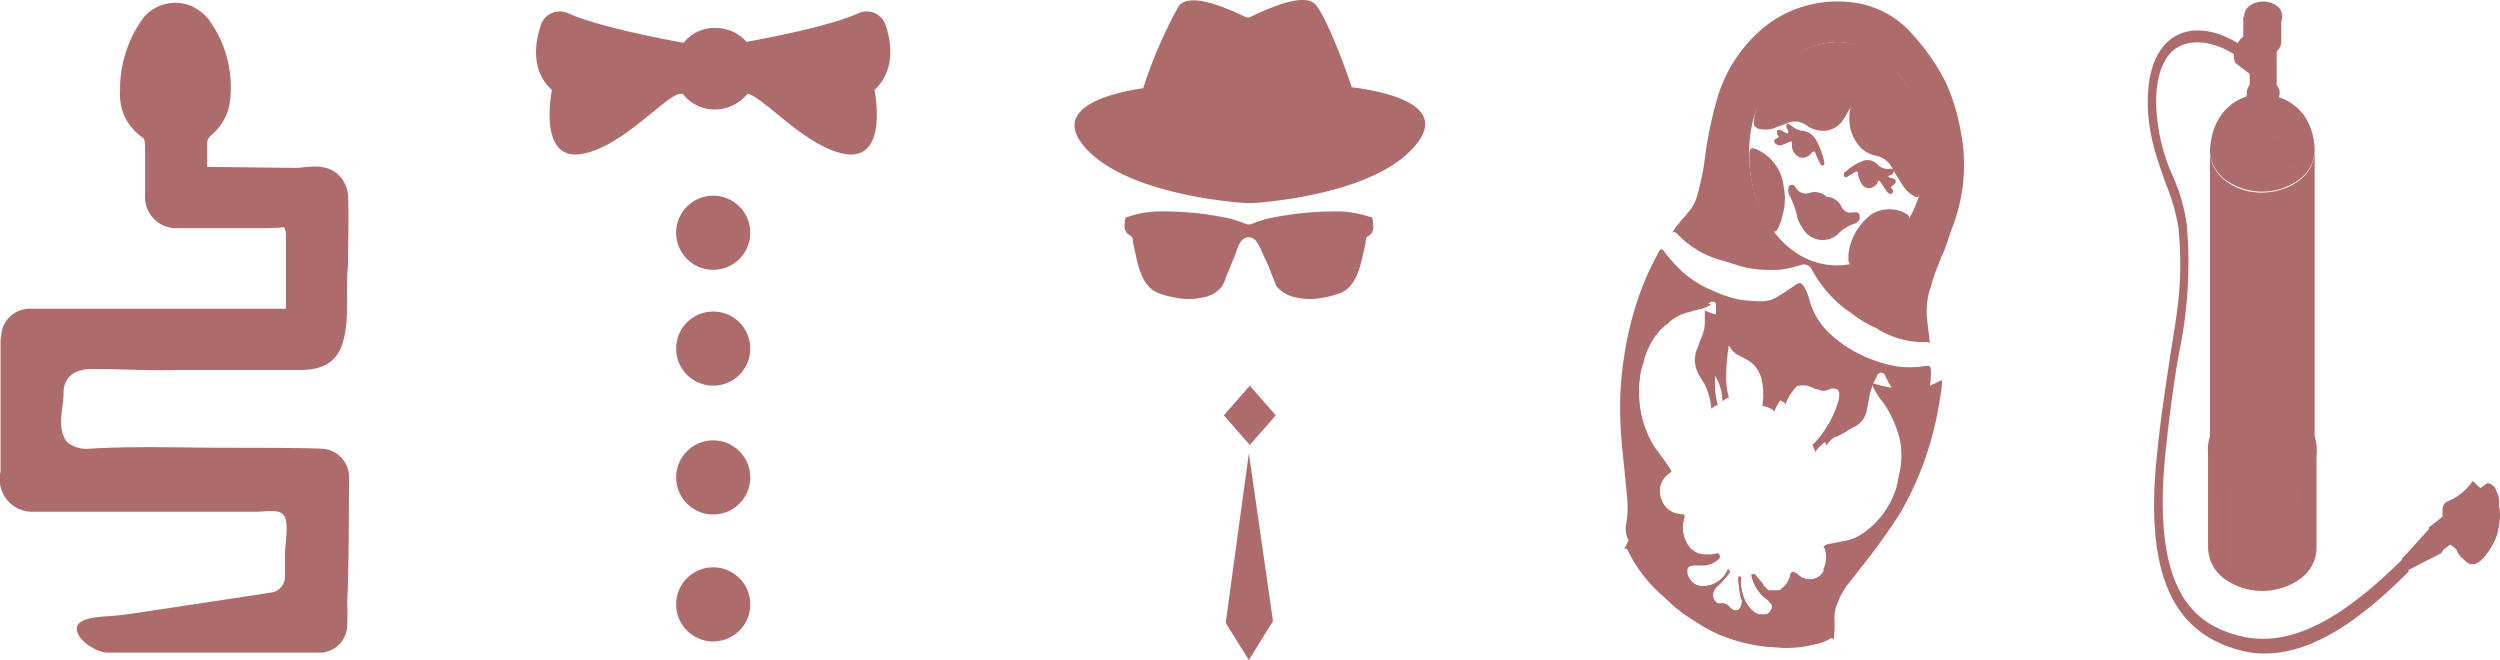 <svg xmlns="http://www.w3.org/2000/svg" width="269.756" height="71.215" viewBox="0 0 269.756 71.215">
  <g id="Group_15" data-name="Group 15" transform="translate(0.256 -0.085)">
    <g id="Group_1" data-name="Group 1">
      <path id="Path_1" data-name="Path 1" d="M34.3,66.4Z" fill="none"/>
      <path id="Path_2" data-name="Path 2" d="M37.4,51.8a3.079,3.079,0,0,0-3-3.3c-2.1-.1-8.1-.1-10.2-.1h0c-4.9,0-9.9-.2-14.8.1A3.277,3.277,0,0,1,7,47.8c-1.2-1.4-.4-3.7-.4-5.3,0-1.9,1.4-2.6,3.1-2.6,3.1,0,6.2.2,9.3.1H32.2c2.3,0,4-.8,4.6-3.2.7-2.6.2-5.5.5-8.2v-.1c0-2.4.1-4.9,0-7.3a3.553,3.553,0,0,0-.8-2c-1.2-1.4-2.9-1.2-4.5-1-1.4,0-8.4-.1-9.9-.1V15.4a1.27,1.27,0,0,1,.4-.7,5.734,5.734,0,0,0,2-3.3,12.382,12.382,0,0,0-2.3-9.3A5.223,5.223,0,0,0,20.3.7a4.487,4.487,0,0,0-5,1.2,12.987,12.987,0,0,0-2.6,8,5.576,5.576,0,0,0,2.4,5c.2.1.3.5.3.8v5.4A3.36,3.36,0,0,0,19,24.7h8.9a21.75,21.75,0,0,0,2.5-.1,1.884,1.884,0,0,1,.2.8v8H2.8A3.089,3.089,0,0,0-.1,36c0,.3-.1.6-.1.9h0V51a3.507,3.507,0,0,0,3.6,4.3H27.5c.7,0,2.3-.3,2.8.3.7.7.2,3.2.2,4.1v2.6A1.8,1.8,0,0,1,29.2,64h-.1c-.6.1-1.2.2-1.9.3l-9.9,1.5c-2.1.3-4.2.7-6.3.8-.9.1-3.4.2-2.9,1.7.3,1.1,2.1,2.1,3.1,2.2H34.5a3,3,0,0,0,2.7-2.8,22.534,22.534,0,0,0,0-2.6C37.4,61.9,37.4,52.9,37.4,51.8ZM34.3,66.4Z" fill="#ae6b6b"/>
    </g>
    <path id="Path_3" data-name="Path 3" d="M95.3,2.8a2.144,2.144,0,0,0-2.9-1.3C89.1,3,81.9,4.3,80.3,4.6a4.514,4.514,0,0,0-3.4-1.5,4.272,4.272,0,0,0-3.4,1.6h0S64.8,3.2,61,1.5a2.144,2.144,0,0,0-2.9,1.3c-.7,2.1-1,5,1.2,7,0,0-1.6,7.7,3.2,6.9s9.9-7.4,11-6.4h0a4.272,4.272,0,0,0,3.4,1.6,4.561,4.561,0,0,0,3.5-1.7c1.7.3,6.2,5.7,10.5,6.5,4.8.8,3.2-6.9,3.2-6.9C96.3,7.7,96,4.8,95.3,2.8Z" fill="#ae6b6b"/>
    <circle id="Ellipse_1" data-name="Ellipse 1" cx="4" cy="4" r="4" transform="translate(72.7 21.2)" fill="#ae6b6b"/>
    <circle id="Ellipse_2" data-name="Ellipse 2" cx="4" cy="4" r="4" transform="translate(72.7 33.7)" fill="#ae6b6b"/>
    <circle id="Ellipse_3" data-name="Ellipse 3" cx="4" cy="4" r="4" transform="translate(72.7 61.3)" fill="#ae6b6b"/>
    <circle id="Ellipse_4" data-name="Ellipse 4" cx="4" cy="4" r="4" transform="translate(72.7 47.6)" fill="#ae6b6b"/>
    <path id="Path_4" data-name="Path 4" d="M145.6,9.5c-1.1-3.3-2.8-7.5-3.8-8.8-1.2-1.7-5.8.6-7.1,1.2a.638.638,0,0,1-.6,0c-1.3-.6-6-2.9-7.2-1.1a49.259,49.259,0,0,0-3.8,8.8c-4,.6-9.5,2.2-6.6,6,4.1,5.3,15.9,6.3,17.8,6.4h.5c1.9-.1,13.7-1.1,17.8-6.4C155.9,11.5,149.6,10,145.6,9.5Z" fill="#ae6b6b"/>
    <g id="Group_2" data-name="Group 2">
      <path id="Path_5" data-name="Path 5" d="M147.9,24.3c0-.2,0-.7-.2-.8h-.1a12.037,12.037,0,0,0-3.2-.6,35.612,35.612,0,0,0-8,.8c-1.9.6-1.6.6-1.9.6-.4,0,0,0-1.9-.6a34.472,34.472,0,0,0-8-.8,11.336,11.336,0,0,0-3.2.6h-.1c-.2.1-.2.6-.2.8a1.209,1.209,0,0,0,.3,1c.1.1.4.2.5.4.1.1.1.4.1.6.1.4.2.9.3,1.3.3,1.5.8,3.3,2.2,4a8.3,8.3,0,0,0,2.1.6,6.608,6.608,0,0,0,2.8,0,3.435,3.435,0,0,0,2.2-1.2,6.118,6.118,0,0,0,.5-1.2c.3-.6.5-1.3.8-1.9.3-.7.5-2,1.4-2.2,1.1-.2,1.5,1.4,1.9,2.2a15.385,15.385,0,0,1,.8,1.9c.2.4.3.8.5,1.2a3.7,3.7,0,0,0,2.2,1.2,6.608,6.608,0,0,0,2.8,0,8.3,8.3,0,0,0,2.1-.6c1.4-.7,1.9-2.6,2.2-4,.1-.4.2-.9.3-1.3a1.268,1.268,0,0,1,.1-.6c.1-.1.3-.2.5-.4A1.232,1.232,0,0,0,147.9,24.3Z" fill="#ae6b6b"/>
      <path id="Path_6" data-name="Path 6" d="M134.5,25.6Z" fill="#ae6b6b"/>
    </g>
    <path id="Path_7" data-name="Path 7" d="M137.4,44.9l-2.8,3.2-2.8-3.2,2.8-3.2Z" fill="#ae6b6b"/>
    <path id="Path_8" data-name="Path 8" d="M134.5,49,132,67.3l2.5,4,2.6-4.2Z" fill="#ae6b6b"/>
    <g id="Group_8" data-name="Group 8">
      <g id="Group_4" data-name="Group 4">
        <g id="Group_3" data-name="Group 3">
          <path id="Path_9" data-name="Path 9" d="M183.7,34v.7a4.334,4.334,0,0,1-.4,1.9c-.2.4-.3.9-.5,1.3a3.1,3.1,0,0,0,.2,2.5,8.792,8.792,0,0,0,.6,1,6.937,6.937,0,0,1,.8,2.8,2.092,2.092,0,0,1,.6-.4h.1a7.8,7.8,0,0,1-.3-2.2,20.679,20.679,0,0,1,.3-3.5,3.582,3.582,0,0,1,.4-1.1c.1-.1.2-.2.3-.1h0c.2-.1.3.1.4.3.1.1.1.2.2.3a2.132,2.132,0,0,0,1.1,1,7.459,7.459,0,0,1,1.2.7,3.369,3.369,0,0,1,1.1,1.7,7.587,7.587,0,0,1,.1,3,2.1,2.1,0,0,1,1.1.4h0a.1.1,0,0,1,.1.1l.1.1a5.444,5.444,0,0,1,1.1-1.8,2.39,2.39,0,0,1,3-.8,1.421,1.421,0,0,0,.6.2,1.275,1.275,0,0,0,1.2,0c.1,0,.2-.1.3-.1h.2a.367.367,0,0,1,.3.1h.1a.52.52,0,0,1,.2.4,2.768,2.768,0,0,1-.1.9,11.379,11.379,0,0,1-2.4,4.3l-.4.4h0c0,.1.1.1.1.2h0c0,.1.1.1.1.2h0c0,.1,0,.1.1.2v.2a3.891,3.891,0,0,1,2-1.6,3.552,3.552,0,0,0,.9-.4,2.476,2.476,0,0,0,1.5-2c.1-.3.1-.7.2-1a6.637,6.637,0,0,1,.6-2l.3-.6a.349.349,0,0,1,.1-.2h0c-.1,0-.3-.1-.4-.1a16.578,16.578,0,0,1-5-3.9,14.358,14.358,0,0,1-2.2-3.1c-.2-.3-.3-.4-.6-.2a12.693,12.693,0,0,1-7.2.5,17.234,17.234,0,0,1-2.1-.7C183.7,33.8,183.7,33.9,183.7,34Z" fill="#ae6b6b"/>
          <path id="Path_10" data-name="Path 10" d="M207.6,41.9a6.753,6.753,0,0,1-1.4.2,14.083,14.083,0,0,1-4.5-.7v.1a9.172,9.172,0,0,0,1.3,2.1,11.856,11.856,0,0,1,1.6,3.4,6.929,6.929,0,0,1,.3,2,8.6,8.6,0,0,1-.1,1.6l-.3,1.5v.1c0,.1-.1.2-.1.4a9.484,9.484,0,0,1-4,5.3,4.793,4.793,0,0,1-2,.7l-1.5.3a.758.758,0,0,0-.4.2h0a.1.1,0,0,0,.1.1,2.978,2.978,0,0,1-.1,2.3v.2a1.65,1.65,0,0,1-1.5.9,1.922,1.922,0,0,1-1.2-.4h0a1.381,1.381,0,0,0-.4-.3c-.1,0-.1-.1-.2-.1s-.1,0-.2.1h0a.1.1,0,0,1-.1.1v.2a2.4,2.4,0,0,1-.7,1.2h0l-.1.1h0a.1.1,0,0,0-.1.1h0a.1.1,0,0,0-.1.1h0a.1.1,0,0,0-.1.1h-1.3a.1.1,0,0,1-.1-.1h0a.1.1,0,0,1-.1-.1h0a.1.1,0,0,1-.1-.1h0l-.1-.1h0c-.1-.1-.2-.1-.2-.2v-.1h0a4.35,4.35,0,0,1-.6-.7c-.3-.4-.3-.4-.6-.3a4.161,4.161,0,0,0,1.6,2.6c.2.1.3.3.5.5a.483.483,0,0,1,0,.7h0a.738.738,0,0,1-.6.5,2.483,2.483,0,0,1-.9-.1,3.039,3.039,0,0,1-1.2-1.3,4.678,4.678,0,0,1-.5-2.6h-.3a18.1,18.1,0,0,0,.3,2.3c.1.1.1.2.1.4a.894.894,0,0,1-.4.8.616.616,0,0,1-.7-.1l-.1-.1-.1-.1-.1-.1a.908.908,0,0,0-.7-.3h-.2c-.3.1-.7-.2-.8-.7a1.19,1.19,0,0,1,.4-1.1h0l.3-.3a6.886,6.886,0,0,0,1.1-1.3v-.1l-.2-.2a2.905,2.905,0,0,1-3.1,1.8,1.779,1.779,0,0,1-1.1-.8,1.2,1.2,0,0,1-.2-.8h0a.462.462,0,0,1,.3-.5,1.268,1.268,0,0,1,.6-.1h1a2.469,2.469,0,0,0,1.6-.8v-.2c-.1-.2-.1-.2-.4-.2h0a2.2,2.2,0,0,1-.8.1h-.2a1.949,1.949,0,0,1-.8-.1H183a2.186,2.186,0,0,1-.5-.3c-.1-.1-.2-.1-.3-.2s-.2-.3-.3-.4h0a3.429,3.429,0,0,1-.5-2.7.367.367,0,0,1,.1-.3c0-.2,0-.3-.1-.3-.2,0-.5-.1-.7-.1A2.288,2.288,0,0,1,179,54a2.376,2.376,0,0,1,.3-2.3,2.7,2.7,0,0,1,.8-.7l-.6-.9c-.4-.6-.9-1.2-1.3-1.8a10.636,10.636,0,0,1-1.6-5.3v-.8a5.283,5.283,0,0,1,.1-1.3v-.1a4.4,4.4,0,0,1,.2-1,1.421,1.421,0,0,1,.2-.6v-.1a8.038,8.038,0,0,1,1.3-2.8.1.1,0,0,1,.1-.1l.1-.1c0-.1.1-.1.1-.2h0l.2-.2h0c0-.1.1-.1.2-.2h0l.1-.1a.1.1,0,0,0,.1-.1h0l.1-.1c.1,0,.1-.1.2-.1a.1.1,0,0,0,.1-.1l.2-.2a5.071,5.071,0,0,1,1.6-.9c.1,0,.2-.1.4-.1.3-.1.6-.2,1-.3a3.942,3.942,0,0,0,1.4-.5h.1a22.738,22.738,0,0,1-3.2-2.2,10.455,10.455,0,0,1-1.7-1.9.735.735,0,0,1-.2-.6,29.962,29.962,0,0,0-1.7,4.5c-.4,1.2-.6,2.4-.9,3.6a36.208,36.208,0,0,0-.6,4.6,44.5,44.5,0,0,0,.1,7.3c.1,1.6.3,3.3.5,4.9a8.533,8.533,0,0,1,0,1.6,5.384,5.384,0,0,1-.9,3.1c-.3.4-.5.9-.8,1.4h.1c.2-.1.3.2.4.4a15.258,15.258,0,0,0,3.8,4.8,16.436,16.436,0,0,0,3.3,2.6,15.6,15.6,0,0,0,4.1,2,18.031,18.031,0,0,0,3.9.8c.6,0,1.2.1,1.7.1a12.423,12.423,0,0,0,3.3-.4,4.418,4.418,0,0,0,1.6-.6c.2-.1.3,0,.4.1a12.749,12.749,0,0,0,.1-2,4.011,4.011,0,0,1,.3-1.9,8.477,8.477,0,0,1,1-1.9c.9-1.1,1.7-2.2,2.6-3.3,1.1-1.5,2.2-3,3.2-4.6a33.879,33.879,0,0,0,3.3-7.8,35.6,35.6,0,0,0,1-4.7,11.018,11.018,0,0,0,.2-1.8C207.9,41.7,207.8,41.9,207.6,41.9Z" fill="#ae6b6b"/>
        </g>
        <path id="Path_11" data-name="Path 11" d="M211.3,14.2a22.132,22.132,0,0,0-1.5-5,22.468,22.468,0,0,0-3.6-5.3,10.227,10.227,0,0,0-7-3.6A12.621,12.621,0,0,0,190,3.1a15.741,15.741,0,0,0-5.1,8.1,42.476,42.476,0,0,0-1.2,6,27,27,0,0,1-.8,3.9,4.351,4.351,0,0,1-1,1.9c-.3.4-.7.8-1,1.2a3.591,3.591,0,0,0-.7,1h0c.1-.1.2-.1.4,0l.4.4a10.163,10.163,0,0,0,4.6,2.6c.7.2,1.3.4,1.9.6a12.949,12.949,0,0,0,3.9.4,7.8,7.8,0,0,0,2.2-.4c.2,0,.3-.1.4-.1a.961.961,0,0,1,1.3.6c.2.3.3.5.5.8a12.725,12.725,0,0,0,3.6,3.7,13.989,13.989,0,0,0,2.6,1.6c.3.1.6.4.9.5a9.472,9.472,0,0,0,4.3,1.1h.4c.3,0,.4.1.4.3-.1-.9-.2-1.7-.3-2.6a8.133,8.133,0,0,1,.2-3.1c.3-.9.5-1.8.9-2.7.2-.5.4-1.1.7-1.7.3-.7.5-1.5.8-2.3a19.394,19.394,0,0,0,1.3-5.4A19.117,19.117,0,0,0,211.3,14.2ZM207,20.6c-1.7,6.2-7,9.6-12.1,7.5-5.1-2.2-7.6-9.3-5.9-15.4,1.9-6.5,7.3-9.5,12-7.4C205.9,7.4,208.7,14.2,207,20.6Z" fill="#ae6b6b"/>
      </g>
      <g id="Group_7" data-name="Group 7">
        <g id="Group_5" data-name="Group 5">
          <path id="Path_12" data-name="Path 12" d="M204.9,22.9c1,.4,1.1.7.5,1.6a9.144,9.144,0,0,1-4,3.6,4.075,4.075,0,0,1-1.8.5c-.3,0-.4-.1-.4-.5v-.6a6.272,6.272,0,0,1,2.5-4.3A3.67,3.67,0,0,1,204.9,22.9Z" fill="#ae6b6b"/>
          <path id="Path_13" data-name="Path 13" d="M192,23.6a5.024,5.024,0,0,1-.5,1.3c-.1.2-.3.2-.5.1a1.38,1.38,0,0,1-.3-.4,12.987,12.987,0,0,1-1.4-2.9,14.351,14.351,0,0,1-.8-4.6c0-.9,0-1.3,1-.8a4.948,4.948,0,0,1,2.7,3.9A6.625,6.625,0,0,1,192,23.6Z" fill="#ae6b6b"/>
        </g>
        <path id="Path_14" data-name="Path 14" d="M196.8,21.3a1.948,1.948,0,0,1,1.7,1.2c.3.4.6.6,1,.5h.5a.366.366,0,0,1,.4.4.565.565,0,0,1-.2.6c-.1.1-.2.2-.3.2a4.364,4.364,0,0,0-1.9,1.2,2.461,2.461,0,0,1-3.8-.8,3.128,3.128,0,0,1-.5-1,8.954,8.954,0,0,0-.8-2.3,1.445,1.445,0,0,1-.2-.7c0-.2,0-.4.2-.5a.3.3,0,0,1,.4,0c.1,0,.1.1.2.2a1.216,1.216,0,0,0,1.5.6A1.781,1.781,0,0,1,196.8,21.3Z" fill="#ae6b6b"/>
        <path id="Path_15" data-name="Path 15" d="M189.2,12a10.318,10.318,0,0,1,2-3.9,7.11,7.11,0,0,1,2.6-2.3,8.176,8.176,0,0,1,5.9-1,8.664,8.664,0,0,1,4.7,3,14.2,14.2,0,0,1,2.7,5,15.524,15.524,0,0,1,.4,2.1,13.787,13.787,0,0,1-.4,5.7c0,.1,0,.1-.1.2-.2.6-.4.7-.8.4A3.447,3.447,0,0,1,205,20c-.2-.3-.3-.5-.5-.8s-.4-.7-.6-1a2.437,2.437,0,0,0-1.7-1.3,3.465,3.465,0,0,1-1.6-.8,4.517,4.517,0,0,1-1.3-3.3,2.768,2.768,0,0,1,.1-.9v-.2c0,.1-.1.1-.1.2-.2.3-.4.7-.6,1a2.578,2.578,0,0,1-2.1,1.3,3.085,3.085,0,0,1-1.8-.5,2.15,2.15,0,0,0-2.3-.3c-.4.2-.9.3-1.3.5a2.917,2.917,0,0,1-1.6.1.758.758,0,0,1-.4-.2c-.2-.1-.2-.3-.2-.5A4.44,4.44,0,0,1,189.2,12Z" fill="#ae6b6b"/>
        <g id="Group_6" data-name="Group 6">
          <path id="Path_16" data-name="Path 16" d="M203.8,19.3a.367.367,0,0,1,.3.1c.1,0,.2.1.2.3,0,.1-.1.2-.2.3l-.1.1c-.2.1-.3.2-.1.4a.349.349,0,0,1,.1.2c0,.2-.1.3-.2.3a.55.55,0,0,1-.5-.3l-.6-.9c-.2-.3-.2-.3-.4,0v.1c-.7.8-1.5.6-1.9-.4,0-.1-.1-.2-.1-.3-.1-.2,0-.6-.2-.6s-.4.2-.6.3-.4.3-.6.3a.215.215,0,0,1-.2-.2c0-.1,0-.3.1-.3a5.71,5.71,0,0,1,2.1-1.3,1.485,1.485,0,0,1,1.4.4,1.553,1.553,0,0,0,1.4.5h.2a.215.215,0,0,1,.2.2.52.52,0,0,1-.2.4.367.367,0,0,1-.3.1l-.1.1a.1.1,0,0,0,.1.1C203.4,19.2,203.6,19.2,203.8,19.3Z" fill="#ae6b6b"/>
          <path id="Path_17" data-name="Path 17" d="M192.2,14.3c.1.1.3.1.4.2a.1.1,0,0,0,.1-.1v-.2c-.1-.2-.2-.3-.2-.5s.1-.3.2-.3c.1.1.3.2.4.3a2.22,2.22,0,0,0,1.1.5,1.882,1.882,0,0,1,1.5,1,8.544,8.544,0,0,1,.9,2.4c0,.1,0,.3-.1.3-.1.1-.2.1-.3-.1a9.292,9.292,0,0,1-.5-1c-.1-.4-.2-.5-.5-.2a1.193,1.193,0,0,1-.9.5c-.6,0-1-.4-1.2-1.1v-.4c0-.3-.1-.3-.3-.2a4.875,4.875,0,0,1-.7.3.638.638,0,0,1-.6,0c-.1-.1-.3-.1-.3-.4,0-.2.1-.2.3-.3s.2-.2.1-.3a.367.367,0,0,1-.1-.3.221.221,0,0,1,.3-.3c.2.1.3.1.4.2Z" fill="#ae6b6b"/>
        </g>
      </g>
      <path id="Path_18" data-name="Path 18" d="M207.3,39.6a10.056,10.056,0,0,1-3,0,14.908,14.908,0,0,1-3.9-1.3,13.139,13.139,0,0,1-3.4-2.4,7.7,7.7,0,0,1-2-3.4,5.024,5.024,0,0,0-.5-1.3c-.3-.6-.5-.7-1-.4a18.758,18.758,0,0,1-1.8,1.2,3.292,3.292,0,0,1-1.9.6,21.052,21.052,0,0,1-2.5-.2,16.293,16.293,0,0,1-3.1-1.1,11.392,11.392,0,0,1-4-3,10.625,10.625,0,0,1-.9-1.1c-.2-.3-.4-.3-.6.1l-.3.6a29.968,29.968,0,0,0-1.8,4.1,36.3,36.3,0,0,0-1.6,6.5,35.393,35.393,0,0,0-.4,7.3c.1,2.6.5,5.2.7,7.9a10.072,10.072,0,0,1-.1,3,2.769,2.769,0,0,0,.1,1.3,11.041,11.041,0,0,0,1.5,2.6,21.641,21.641,0,0,0,4,4,11.318,11.318,0,0,0,1.3,1,21.1,21.1,0,0,0,3.4,1.6,6.529,6.529,0,0,0,2,.5,18.16,18.16,0,0,0,5.2.2,8.507,8.507,0,0,0,3.1-.9,1.887,1.887,0,0,0,1-1.3,3.479,3.479,0,0,1,.7-1.5c.4-.5.7-1,1.1-1.5,1-1.3,2-2.5,2.9-3.8a33.329,33.329,0,0,0,5.4-11.2,30.053,30.053,0,0,0,.7-3.2,28.681,28.681,0,0,0,.5-4.1C208.1,39.5,208,39.5,207.3,39.6Zm-2.4,10.9-.3,1.5v.1c0,.1-.1.2-.1.4a9.165,9.165,0,0,1-4,5.3,4.793,4.793,0,0,1-2,.7l-1.5.3a.758.758,0,0,0-.4.2h0a.1.1,0,0,0,.1.1,3.27,3.27,0,0,1-.1,2.4v.2a1.65,1.65,0,0,1-1.5.9,1.922,1.922,0,0,1-1.2-.4h0a1.381,1.381,0,0,0-.4-.3c-.1,0-.1-.1-.2-.1s-.1,0-.2.1h0a.1.1,0,0,1-.1.1v.2a2.4,2.4,0,0,1-.7,1.2h0l-.1.1h0l-.1.1h0a.1.1,0,0,0-.1.1h0a.1.1,0,0,0-.1.1h-1.3a.1.1,0,0,1-.1-.1h0a.1.1,0,0,1-.1-.1h0a.1.1,0,0,1-.1-.1h0l-.1-.1h0c-.1-.1-.2-.1-.2-.2v-.1h0c-.2-.2-.4-.5-.6-.7-.3-.4-.3-.4-.6-.3a4.321,4.321,0,0,0,1.6,2.6c.2.1.3.3.5.5a.483.483,0,0,1,0,.7h0a.752.752,0,0,1-.7.5,2.483,2.483,0,0,1-.9-.1,3.039,3.039,0,0,1-1.2-1.3,4.855,4.855,0,0,1-.5-2.7h-.3a16.006,16.006,0,0,0,.3,2.3c.1.1.1.2.1.4a1.268,1.268,0,0,1-.4.9.616.616,0,0,1-.7-.1l-.1-.1-.1-.1-.1-.1a.908.908,0,0,0-.7-.3h-.2c-.3.1-.7-.2-.8-.7a1.19,1.19,0,0,1,.4-1.1h0l.3-.3a6.886,6.886,0,0,0,1.1-1.3v-.1l-.2-.2a2.905,2.905,0,0,1-3.1,1.8,1.622,1.622,0,0,1-1.1-.9,1.2,1.2,0,0,1-.2-.8h0a.462.462,0,0,1,.3-.5,1.268,1.268,0,0,1,.6-.1h1a2.469,2.469,0,0,0,1.6-.8V60c-.1-.2-.1-.2-.4-.2h0a2.2,2.2,0,0,1-.8.1h-.2a1.949,1.949,0,0,1-.8-.1H183a2.186,2.186,0,0,1-.5-.3c-.1-.1-.2-.1-.3-.2s-.2-.3-.3-.4h0a3.516,3.516,0,0,1-.5-2.7.367.367,0,0,1,.1-.3c0-.2,0-.3-.1-.3-.2,0-.5-.1-.7-.1a2.288,2.288,0,0,1-1.7-1.6,2.376,2.376,0,0,1,.3-2.3,2.7,2.7,0,0,1,.8-.7l-.6-.9c-.4-.6-.9-1.2-1.3-1.8a11.007,11.007,0,0,1-1.6-5.4V42a5.283,5.283,0,0,1,.1-1.3v-.1a4.4,4.4,0,0,1,.2-1,1.421,1.421,0,0,1,.2-.6v-.1a9.533,9.533,0,0,1,1.3-2.9.1.1,0,0,1,.1-.1l.1-.1c0-.1.1-.1.1-.2h0l.2-.2h0c0-.1.1-.1.2-.2h0l.1-.1a.1.1,0,0,0,.1-.1h0l.1-.1c.1,0,.1-.1.2-.1a.1.1,0,0,0,.1-.1l.2-.2a6.467,6.467,0,0,1,1.6-.9c.1,0,.2-.1.4-.1.3-.1.7-.2,1-.3a3.36,3.36,0,0,0,1.4-.5.446.446,0,0,1,.5,0h0a.749.749,0,0,1,.1.5v.7a4.334,4.334,0,0,1-.4,1.9c-.2.4-.3.9-.5,1.3a3.1,3.1,0,0,0,.2,2.5,8.792,8.792,0,0,0,.6,1,5.656,5.656,0,0,1,.8,2.8,2.092,2.092,0,0,1,.6-.4h.1a7.8,7.8,0,0,1-.3-2.2,20.679,20.679,0,0,1,.3-3.5,3.582,3.582,0,0,1,.4-1.1c.1-.1.2-.2.3-.1h0c.2-.1.3.1.4.3.1.1.1.2.2.3a2.132,2.132,0,0,0,1.1,1,7.459,7.459,0,0,1,1.2.7,3.369,3.369,0,0,1,1.1,1.7,6.1,6.1,0,0,1,.1,3,2.1,2.1,0,0,1,1.1.4h0a.1.1,0,0,1,.1.1l.1.1a5.444,5.444,0,0,1,1.1-1.8,2.419,2.419,0,0,1,3-.8,1.421,1.421,0,0,0,.6.2,1.275,1.275,0,0,0,1.2,0c.1,0,.2-.1.3-.1h.2a.367.367,0,0,1,.3.1h.1a.52.52,0,0,1,.2.4,3.751,3.751,0,0,1-.1,1,11.379,11.379,0,0,1-2.4,4.3l-.4.4h0c0,.1.1.1.1.2h0c0,.1.1.1.1.2h0c0,.1,0,.1.1.2v.2a3.891,3.891,0,0,1,2-1.6,3.552,3.552,0,0,0,.9-.4,2.476,2.476,0,0,0,1.5-2c.1-.4.1-.7.2-1a6.637,6.637,0,0,1,.6-2l.3-.6a.215.215,0,0,1,.2-.2h0c.1-.1.1-.1.2-.1a.51.51,0,0,1,.5.4,9.172,9.172,0,0,0,1.3,2.1,13.264,13.264,0,0,1,1.6,3.4,6.929,6.929,0,0,1,.3,2C205,49.4,205,49.9,204.9,50.5Z" fill="#ae6b6b"/>
    </g>
    <g id="_x39__1_">
      <path id="Path_19" data-name="Path 19" d="M269.3,53.5c-.1-.2-.2-.5-.3-.7a.781.781,0,0,0-.4-.4.471.471,0,0,0-.6-.1l-1.7,1.3,1.2,2.7,1.7-1.3a1.165,1.165,0,0,0,.2-.7A1.95,1.95,0,0,0,269.3,53.5Z" fill="#ae6b6b"/>
      <path id="Path_20" data-name="Path 20" d="M266.7,52.1c-.1-.1-.2-.1-.3.1a5.877,5.877,0,0,1-2.6,2,.937.937,0,0,0-.5.9V58c0,.2,0,.3.1.3a16.019,16.019,0,0,1,2.6,2.2l3.2-6.5A9.7,9.7,0,0,1,266.7,52.1Z" fill="#ae6b6b"/>
      <g id="Group_9" data-name="Group 9">
        <path id="Path_21" data-name="Path 21" d="M264.8,56.9c-.1-.2-.2-.5-.3-.7a.781.781,0,0,0-.4-.4.471.471,0,0,0-.6-.1L261.8,57l1.2,2.7,1.7-1.3a1.165,1.165,0,0,0,.2-.7A2.486,2.486,0,0,0,264.8,56.9Z" fill="#ae6b6b"/>
        <path id="Path_22" data-name="Path 22" d="M263.2,58.3a3.553,3.553,0,0,0-.4-.9l-.3-.3c-.2-.2-.5-.2-.6,0L259,60.3l.6,1.3,3.5-1.8c.2-.1.3-.4.3-.8A6.359,6.359,0,0,1,263.2,58.3Z" fill="#ae6b6b"/>
        <path id="Path_23" data-name="Path 23" d="M259.3,60.3c-.2-.2-.4,0-.4.3a1.1,1.1,0,0,0,.4.9c.2.2.4,0,.4-.3A1.489,1.489,0,0,0,259.3,60.3Z" fill="#ae6b6b"/>
      </g>
      <path id="Path_24" data-name="Path 24" d="M258.9,60.5l-.1.1c-7.2,7.1-12.8,9.6-18.1,7.9-4.2-1.3-8.8-4.7-7.3-19.5.5-4.8,1-8.3,1.5-11a47.1,47.1,0,0,0,.8-13.7,19.309,19.309,0,0,0-1.5-5.2,20.105,20.105,0,0,1-1.8-8.5c.1-2.5.8-4.3,2-5.2,1.8-1.3,4.6-.9,7.4,1.2.2.2.5.1.7-.2a.765.765,0,0,0-.2-.9c-3-2.3-6.2-2.8-8.3-1.2-1.1.8-2.4,2.6-2.5,6.3-.1,3.8,1,6.6,1.9,9.2a23.452,23.452,0,0,1,1.4,4.8c.5,5.4,0,8.5-.8,13.3-.4,2.8-1,6.3-1.5,11.1-1.3,12.2,1.3,18.8,8.1,21a10.733,10.733,0,0,0,3.5.6c4.6,0,9.5-2.8,15.4-8.7l.1-.1C259.8,61.2,259.3,60.1,258.9,60.5Z" fill="#ae6b6b"/>
      <g id="Group_11" data-name="Group 11">
        <g id="Axonometric_Cylinder_6_">
          <path id="Path_25" data-name="Path 25" d="M238,48.5V59.2a4.319,4.319,0,0,0,1.7,3.3,7.054,7.054,0,0,0,8.3,0,4.134,4.134,0,0,0,1.7-3.2V48.6Z" fill="#ae6b6b"/>
          <path id="Cylinder_face_8_" d="M248,51.8a3.924,3.924,0,0,0,0-6.5,7.054,7.054,0,0,0-8.3,0,3.924,3.924,0,0,0,0,6.5A7.054,7.054,0,0,0,248,51.8Z" fill="#ae6b6b"/>
        </g>
        <g id="Group_10" data-name="Group 10">
          <path id="Path_26" data-name="Path 26" d="M248.4,12.6a6.868,6.868,0,0,1,1.1,3.7,3.978,3.978,0,0,1-1.6,3.1,6.751,6.751,0,0,1-8,.1,4.107,4.107,0,0,1-1.7-3.1C238.5,9.5,245.6,8.7,248.4,12.6Z" fill="#ae6b6b"/>
          <path id="Path_27" data-name="Path 27" d="M249.5,16.4a3.978,3.978,0,0,1-1.6,3.1,5.7,5.7,0,0,1-2.2,1.1,7.013,7.013,0,0,1-2.9.2,6.2,6.2,0,0,1-2.9-1.2,4.107,4.107,0,0,1-1.7-3.1V48.4a3.955,3.955,0,0,0,1.7,3.1,6.864,6.864,0,0,0,2.9,1.2,7.013,7.013,0,0,0,2.9-.2,5.7,5.7,0,0,0,2.2-1.1,3.978,3.978,0,0,0,1.6-3.1Z" fill="#ae6b6b"/>
          <path id="Path_28" data-name="Path 28" d="M247.9,51.4a5.7,5.7,0,0,1-2.2,1.1V20.6a5.7,5.7,0,0,0,2.2-1.1Z" fill="#ae6b6b" opacity="0.3"/>
          <path id="Path_29" data-name="Path 29" d="M245.9,14.9c-1.2.3-2.1,1.3-2,2.2s1.2,1.3,2.5,1c1.2-.3,2.1-1.3,2-2.2C248.2,15,247.1,14.6,245.9,14.9Z" fill="#ae6b6b" opacity="0.5"/>
        </g>
        <g id="Axonometric_Cylinder_5_">
          <path id="Cylinder_face_7_" d="M245.2,11.1a1.214,1.214,0,0,0,0-2,2.271,2.271,0,0,0-2.5,0,1.214,1.214,0,0,0,0,2A2.271,2.271,0,0,0,245.2,11.1Z" fill="#ae6b6b"/>
          <path id="Cylinder_body_4_" d="M242.1,10.1v2.2a1.389,1.389,0,0,0,.5,1,2.271,2.271,0,0,0,2.5,0,1.389,1.389,0,0,0,.5-1V10.1a1.591,1.591,0,0,1-.5,1,2.271,2.271,0,0,1-2.5,0A1.591,1.591,0,0,1,242.1,10.1Z" fill="#ae6b6b"/>
        </g>
        <path id="Path_30" data-name="Path 30" d="M248.6,56.1c0,2.6-.2,5.1-.5,5.6s-.5-1.1-.5-3.7.2-5.1.5-5.6S248.6,53.5,248.6,56.1Z" fill="#ae6b6b" opacity="0.5"/>
        <path id="Path_31" data-name="Path 31" d="M239.3,56.1c0,2.6.2,5.1.5,5.6s.5-1.1.5-3.7-.2-5.1-.5-5.6C239.6,51.9,239.3,53.5,239.3,56.1Z" fill="#ae6b6b" opacity="0.5"/>
      </g>
      <path id="Path_32" data-name="Path 32" d="M243.6,4.9,242.4,4a.631.631,0,0,0-.7.1,2.927,2.927,0,0,0-.9,2.1c0,.4.1.7.3.8l2.5,1.9Z" fill="#ae6b6b"/>
      <g id="Axonometric_Cylinder_4_">
        <path id="Cylinder_face_6_" d="M244.9,4.5a.936.936,0,0,0,0-1.6,1.988,1.988,0,0,0-2.1,0,.936.936,0,0,0,0,1.6A1.8,1.8,0,0,0,244.9,4.5Z" fill="#ae6b6b"/>
        <path id="Cylinder_body_3_" d="M242.5,3.7V9.9a.91.91,0,0,0,.4.8,1.988,1.988,0,0,0,2.1,0,.909.909,0,0,0,.4-.8V3.7a.91.91,0,0,1-.4.8,1.988,1.988,0,0,1-2.1,0A.91.91,0,0,1,242.5,3.7Z" fill="#ae6b6b"/>
      </g>
      <g id="Axonometric_Cylinder_3_">
        <path id="Path_33" data-name="Path 33" d="M241.8,1.9V4.5a1.729,1.729,0,0,0,.6,1.2,2.561,2.561,0,0,0,2.9,0,1.382,1.382,0,0,0,.6-1.1V1.9Z" fill="#ae6b6b"/>
        <path id="Cylinder_face_5_" d="M245.4,3a1.4,1.4,0,0,0,0-2.3,2.561,2.561,0,0,0-2.9,0,1.4,1.4,0,0,0,0,2.3A2.265,2.265,0,0,0,245.4,3Z" fill="#ae6b6b"/>
        <path id="Cylinder_face_4_" d="M244.3,2.2a.375.375,0,0,0,0-.6.483.483,0,0,0-.7,0,.375.375,0,0,0,0,.6C243.8,2.4,244.1,2.3,244.3,2.2Z" fill="#ae6b6b"/>
      </g>
      <g id="Axonometric_Cylinder_2_">
        <path id="Cylinder_face_3_" d="M265.3,58.9c0,1.8,1,2.6,2.1,1.7a7,7,0,0,0,2.1-5c0-1.8-1-2.6-2.1-1.7A7.429,7.429,0,0,0,265.3,58.9Z" fill="#ae6b6b"/>
        <path id="Path_34" data-name="Path 34" d="M267.5,54.3a6.414,6.414,0,0,0-1.9,4.4c0,1.6.8,2.3,1.9,1.5a6.414,6.414,0,0,0,1.9-4.4C269.4,54.2,268.5,53.5,267.5,54.3Zm0,5.7c-1,.8-1.8.1-1.8-1.4a5.619,5.619,0,0,1,1.8-4.1c1-.8,1.8-.1,1.8,1.4A5.8,5.8,0,0,1,267.5,60Z" fill="#ae6b6b"/>
        <path id="Cylinder_body_2_" d="M269,53.7l-.7-.6c-.4-.3-.9-.3-1.5.2a7,7,0,0,0-2.1,5,2.4,2.4,0,0,0,.6,1.9l.7.6a2.4,2.4,0,0,1-.6-1.9,7.429,7.429,0,0,1,2.1-5C268.1,53.4,268.6,53.4,269,53.7Z" fill="#ae6b6b"/>
        <path id="Path_35" data-name="Path 35" d="M266.8,53.3a6.865,6.865,0,0,0-1.8,2.9l.7.6a6.016,6.016,0,0,1,1.8-2.9c.6-.5,1.1-.5,1.5-.2l-.7-.6C267.9,52.8,267.4,52.8,266.8,53.3Z" fill="#ae6b6b"/>
      </g>
      <g id="Axonometric_Cylinder_1_">
        <path id="Cylinder_face_2_" d="M266.7,58.7c0,1.1.6,1.6,1.3,1a4.64,4.64,0,0,0,1.3-3.1c0-1.1-.6-1.6-1.3-1A4.64,4.64,0,0,0,266.7,58.7Z" fill="#ae6b6b"/>
        <path id="Cylinder_face_1_" d="M267.3,58.3c0,.7.4,1,.8.6a2.787,2.787,0,0,0,.8-1.9c0-.7-.4-1-.8-.6A2.561,2.561,0,0,0,267.3,58.3Z" fill="#ae6b6b"/>
        <path id="Path_36" data-name="Path 36" d="M268.1,55.8a3.666,3.666,0,0,0-1.2,2.8c0,1.1.5,1.4,1.2.9a3.666,3.666,0,0,0,1.2-2.8C269.3,55.8,268.7,55.3,268.1,55.8Zm0,3.6c-.6.5-1.1.1-1.1-.8a3.443,3.443,0,0,1,1.1-2.5c.6-.4,1.1-.1,1.1.8A3.63,3.63,0,0,1,268.1,59.4Z" fill="#ae6b6b"/>
        <path id="Cylinder_body_1_" d="M269,55.5l-.5-.4c-.2-.2-.6-.2-1,.1a4.64,4.64,0,0,0-1.3,3.1c0,.6.1,1,.4,1.2l.5.4a1.691,1.691,0,0,1-.4-1.2,4.64,4.64,0,0,1,1.3-3.1C268.5,55.3,268.8,55.3,269,55.5Z" fill="#ae6b6b"/>
        <path id="Path_37" data-name="Path 37" d="M267.6,55.3a3.267,3.267,0,0,0-1.1,1.8l.5.4a3.67,3.67,0,0,1,1.1-1.8.775.775,0,0,1,1-.1l-.5-.4C268.3,54.9,268,55,267.6,55.3Z" fill="#ae6b6b"/>
      </g>
    </g>
  </g>
</svg>
